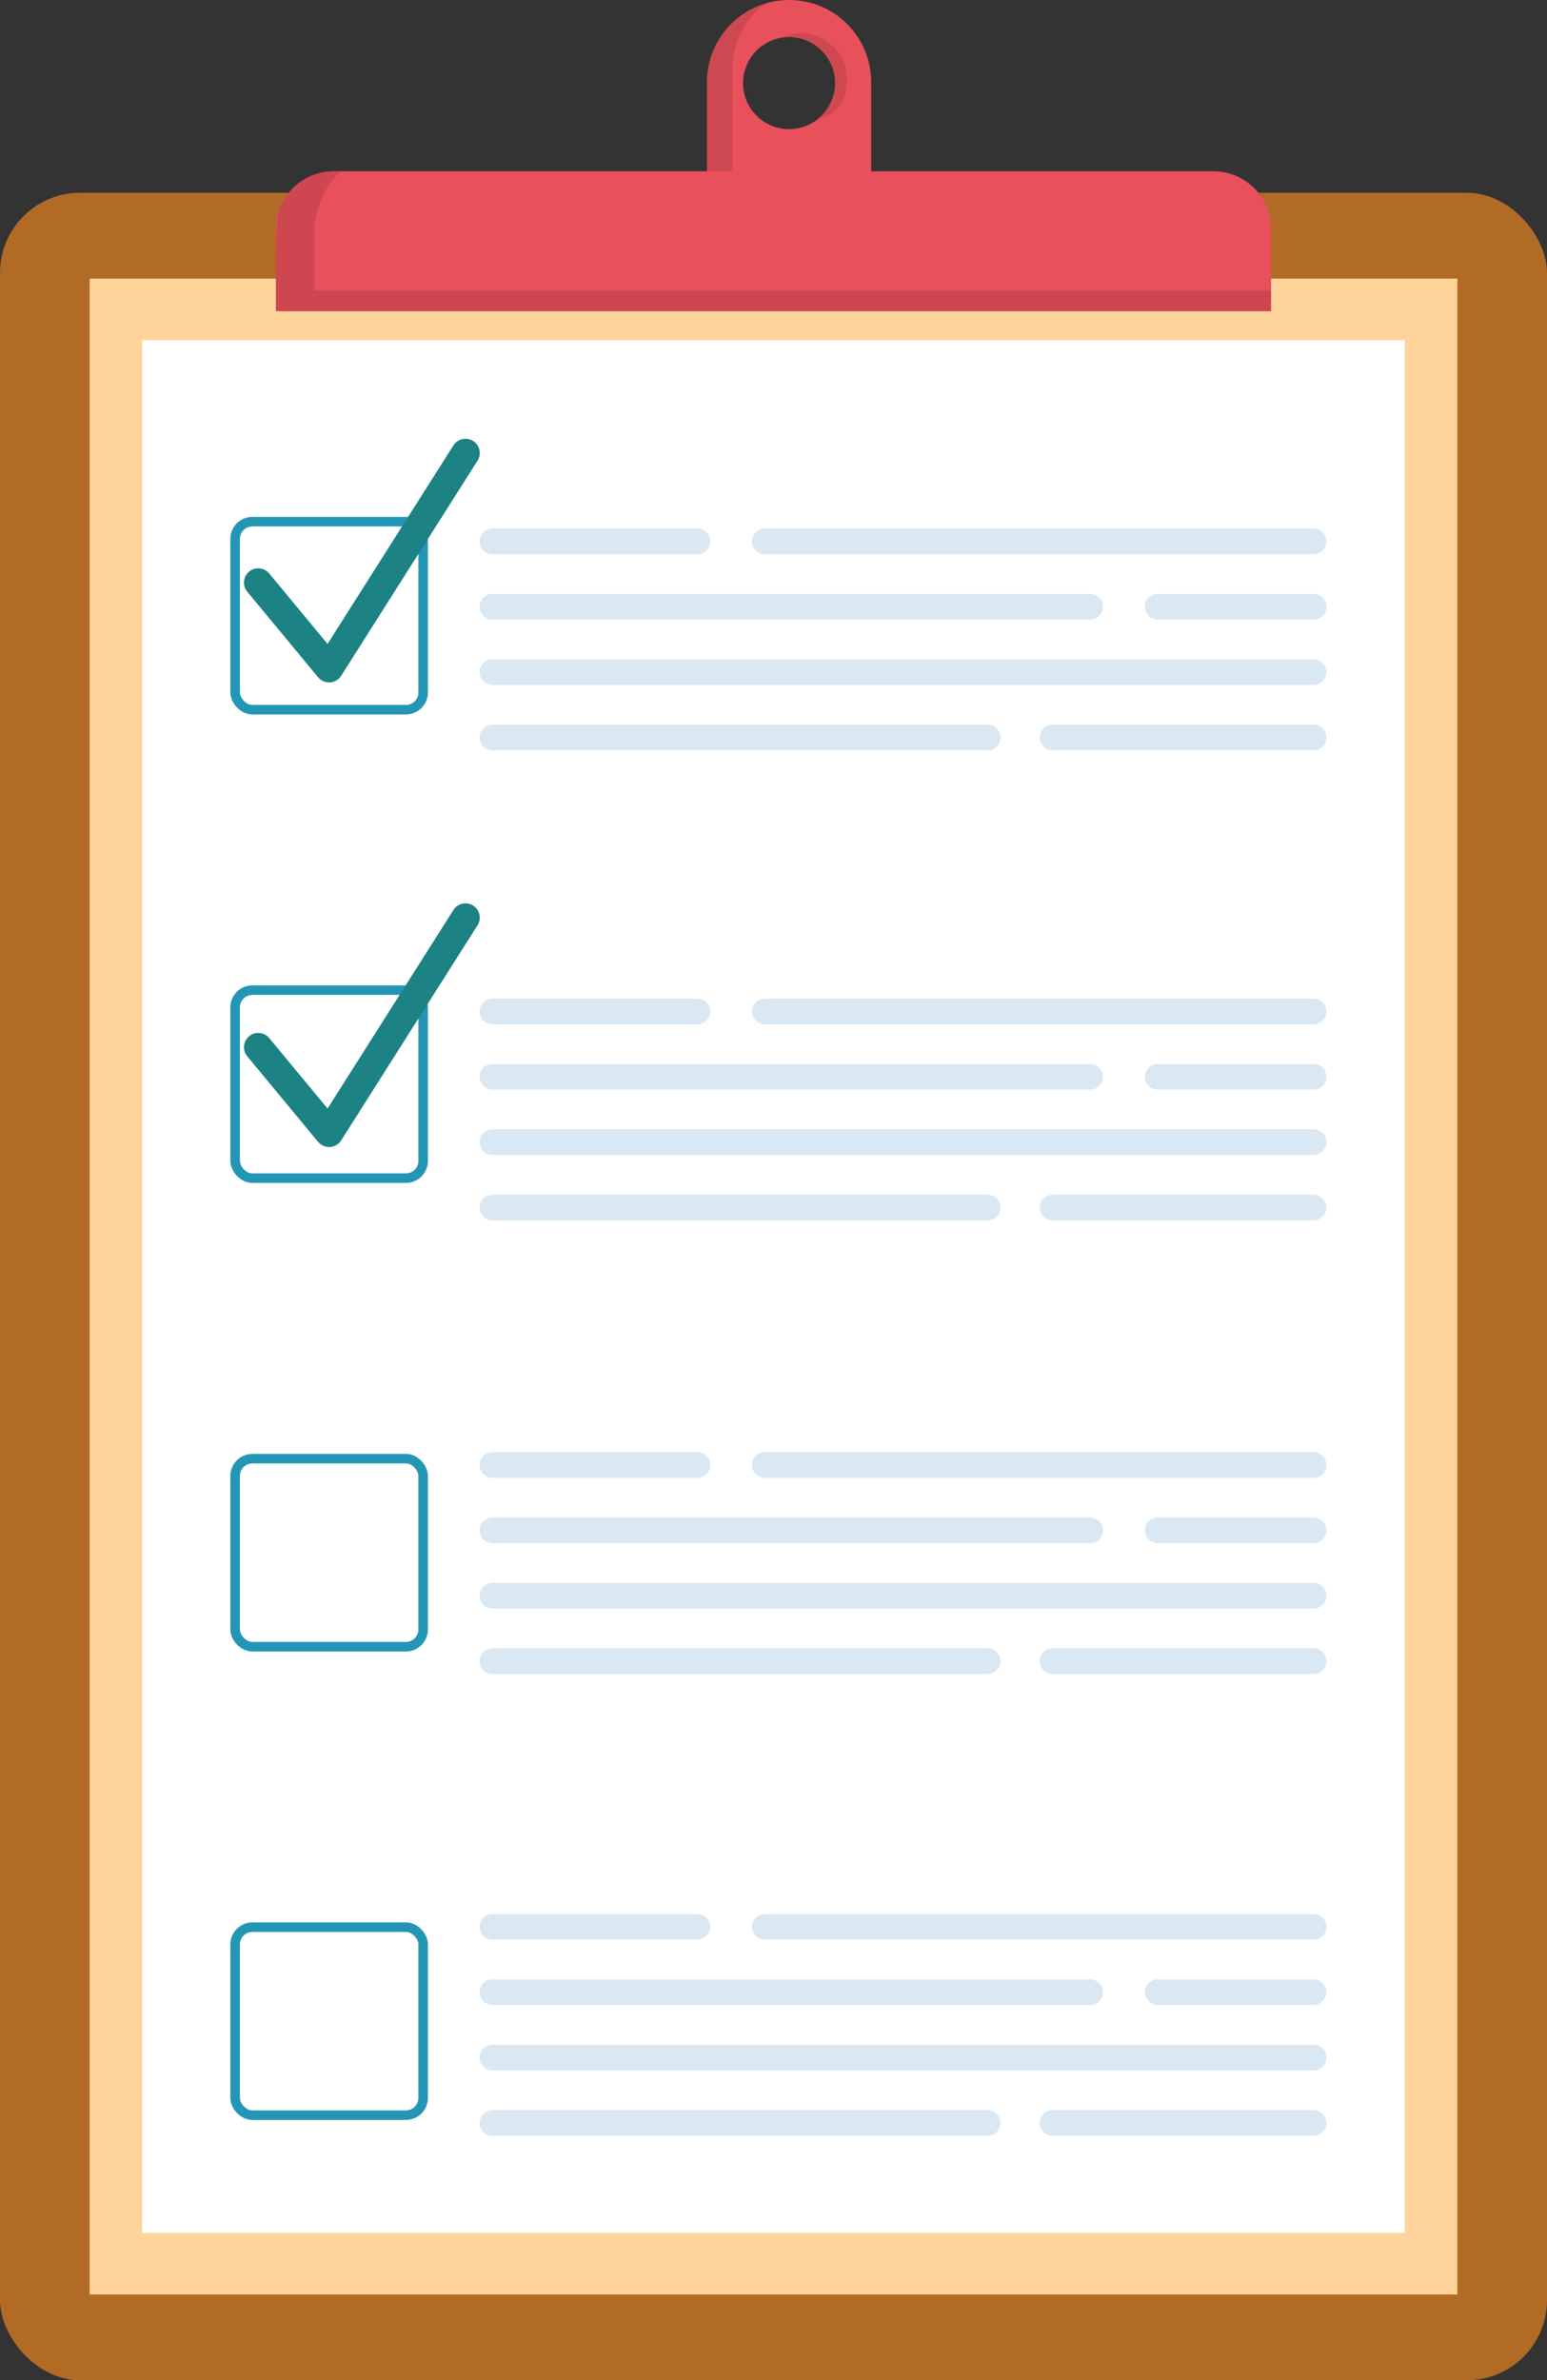 <?xml version="1.0" encoding="UTF-8"?>
<svg xmlns="http://www.w3.org/2000/svg" onmouseup="{ if(window.parent.document.onmouseup) window.parent.document.onmouseup(arguments[0]);}" viewBox="0 0 188.17 289.51" data-name="Layer 2" id="Layer_2"><rect x="0" y="0" width="188.17" height="289.51" fill="#333333" stroke="none"/><defs><style>
      .cls-1, .cls-2 {
        fill: #b03d44;
      }

      .cls-1, .cls-2, .cls-3, .cls-4, .cls-5, .cls-6 {
        stroke-width: 0px;
      }

      .cls-1, .cls-7 {
        opacity: .45;
      }

      .cls-8 {
        stroke: #2396b5;
        stroke-miterlimit: 10;
        stroke-width: 1.16px;
      }

      .cls-8, .cls-9, .cls-10 {
        fill: none;
      }

      .cls-3 {
        fill: #ffd49b;
      }

      .cls-11 {
        opacity: .15;
      }

      .cls-4 {
        fill: #fff;
      }

      .cls-5 {
        fill: #e8505b;
      }

      .cls-6 {
        fill: #b26b25;
      }

      .cls-9 {
        stroke: #0964af;
        stroke-width: 3.12px;
      }

      .cls-9, .cls-10 {
        stroke-linecap: round;
        stroke-linejoin: round;
      }

      .cls-10 {
        stroke: #1c8284;
        stroke-width: 3.47px;
      }
    </style></defs><g id="Button"><g><path data-cppathid="10000" d="m95.98,0c-5.51,0-9.98,4.47-9.98,9.98v12.8h19.97s0-10.16,0-12.8c0-5.51-4.47-9.98-9.98-9.98Zm0,15.71c-3.09,0-5.6-2.51-5.6-5.6s2.51-5.6,5.6-5.6,5.6,2.51,5.6,5.6-2.51,5.6-5.6,5.6Z" class="cls-5"/><g class="cls-7"><path data-cppathid="10001" d="m101.58,10.11c0-3.09-2.51-5.6-5.6-5.6-.29,0-.56.04-.84.08.84-.32.88-.54,2.27-.54,3.09,0,5.6,2.51,5.6,5.6,0,2.81-1.43,4.33-3.59,4.88,1.2-1.03,2.16-2.72,2.16-4.42Zm-12.53,11.39v-12.8c0-3.47,1.51-6.53,4.2-8.32-4.18,1.19-7.25,5.03-7.25,9.59v12.8h19.97v-1.28h-16.92Z" class="cls-2"/></g><rect data-cppathid="10002" ry="9.74" rx="9.74" height="266.06" width="188.17" y="23.45" class="cls-6"/><rect data-cppathid="10003" height="245.19" width="166.36" y="33.89" x="10.91" class="cls-3"/><rect data-cppathid="10004" height="230.21" width="153.57" y="41.38" x="17.3" class="cls-4"/><path data-cppathid="10005" d="m154.61,27.85v10H33.56v-10c0-.73.11-1.43.32-2.09.89-2.86,3.56-4.93,6.7-4.93h107.01c3.88,0,7.02,3.14,7.02,7.02Z" class="cls-5"/><path data-cppathid="10006" d="m154.61,35.35v2.5H33.56v-7.24c0-1.94.11-3.54.32-4.85.89-2.86,3.56-4.93,6.7-4.93h.86c-1.85,1.78-3.2,4.5-3.2,7.28v7.24h116.37Z" class="cls-1"/><g><g class="cls-11"><line data-cppathid="10007" y2="65.85" x2="84.84" y1="65.85" x1="59.89" class="cls-9"/><line data-cppathid="10008" y2="73.8" x2="159.78" y1="73.8" x1="140.82" class="cls-9"/><line data-cppathid="10009" y2="73.8" x2="132.6" y1="73.8" x1="59.89" class="cls-9"/><line data-cppathid="10010" y2="81.75" x2="159.78" y1="81.75" x1="59.89" class="cls-9"/><line data-cppathid="10011" y2="89.71" x2="159.78" y1="89.71" x1="128.03" class="cls-9"/><line data-cppathid="10012" y2="89.71" x2="120.13" y1="89.71" x1="59.89" class="cls-9"/><line data-cppathid="10013" y2="65.85" x2="159.78" y1="65.85" x1="93.02" class="cls-9"/></g><g class="cls-11"><line data-cppathid="10014" y2="123.02" x2="84.84" y1="123.02" x1="59.89" class="cls-9"/><line data-cppathid="10015" y2="130.97" x2="159.78" y1="130.97" x1="140.82" class="cls-9"/><line data-cppathid="10016" y2="130.97" x2="132.6" y1="130.97" x1="59.89" class="cls-9"/><line data-cppathid="10017" y2="138.92" x2="159.78" y1="138.92" x1="59.89" class="cls-9"/><line data-cppathid="10018" y2="146.88" x2="159.78" y1="146.88" x1="128.03" class="cls-9"/><line data-cppathid="10019" y2="146.88" x2="120.13" y1="146.88" x1="59.89" class="cls-9"/><line data-cppathid="10020" y2="123.02" x2="159.78" y1="123.02" x1="93.02" class="cls-9"/></g><g class="cls-11"><line data-cppathid="10021" y2="178.19" x2="84.84" y1="178.19" x1="59.89" class="cls-9"/><line data-cppathid="10022" y2="186.14" x2="159.78" y1="186.14" x1="140.82" class="cls-9"/><line data-cppathid="10023" y2="186.14" x2="132.6" y1="186.14" x1="59.89" class="cls-9"/><line data-cppathid="10024" y2="194.09" x2="159.78" y1="194.09" x1="59.89" class="cls-9"/><line data-cppathid="10025" y2="202.05" x2="159.78" y1="202.05" x1="128.03" class="cls-9"/><line data-cppathid="10026" y2="202.05" x2="120.13" y1="202.05" x1="59.89" class="cls-9"/><line data-cppathid="10027" y2="178.19" x2="159.78" y1="178.19" x1="93.02" class="cls-9"/></g><g class="cls-11"><line data-cppathid="10028" y2="234.36" x2="84.84" y1="234.36" x1="59.89" class="cls-9"/><line data-cppathid="10029" y2="242.31" x2="159.78" y1="242.31" x1="140.82" class="cls-9"/><line data-cppathid="10030" y2="242.31" x2="132.6" y1="242.31" x1="59.89" class="cls-9"/><line data-cppathid="10031" y2="250.26" x2="159.78" y1="250.26" x1="59.89" class="cls-9"/><line data-cppathid="10032" y2="258.22" x2="159.78" y1="258.22" x1="128.03" class="cls-9"/><line data-cppathid="10033" y2="258.22" x2="120.13" y1="258.22" x1="59.89" class="cls-9"/><line data-cppathid="10034" y2="234.36" x2="159.78" y1="234.36" x1="93.02" class="cls-9"/></g><g><rect data-cppathid="10035" ry="2.1" rx="2.1" height="22.87" width="22.87" y="63.45" x="28.6" class="cls-8"/><rect data-cppathid="10036" ry="2.1" rx="2.1" height="22.87" width="22.87" y="120.43" x="28.6" class="cls-8"/><rect data-cppathid="10037" ry="2.1" rx="2.1" height="22.87" width="22.87" y="177.42" x="28.6" class="cls-8"/><rect data-cppathid="10038" ry="2.1" rx="2.1" height="22.87" width="22.87" y="234.4" x="28.6" class="cls-8"/><polyline data-cppathid="10039" points="31.41 70.86 40.03 81.27 56.62 55.1" class="cls-10"/><polyline data-cppathid="10040" points="31.41 127.37 40.03 137.78 56.62 111.61" class="cls-10"/></g></g></g></g></svg>
